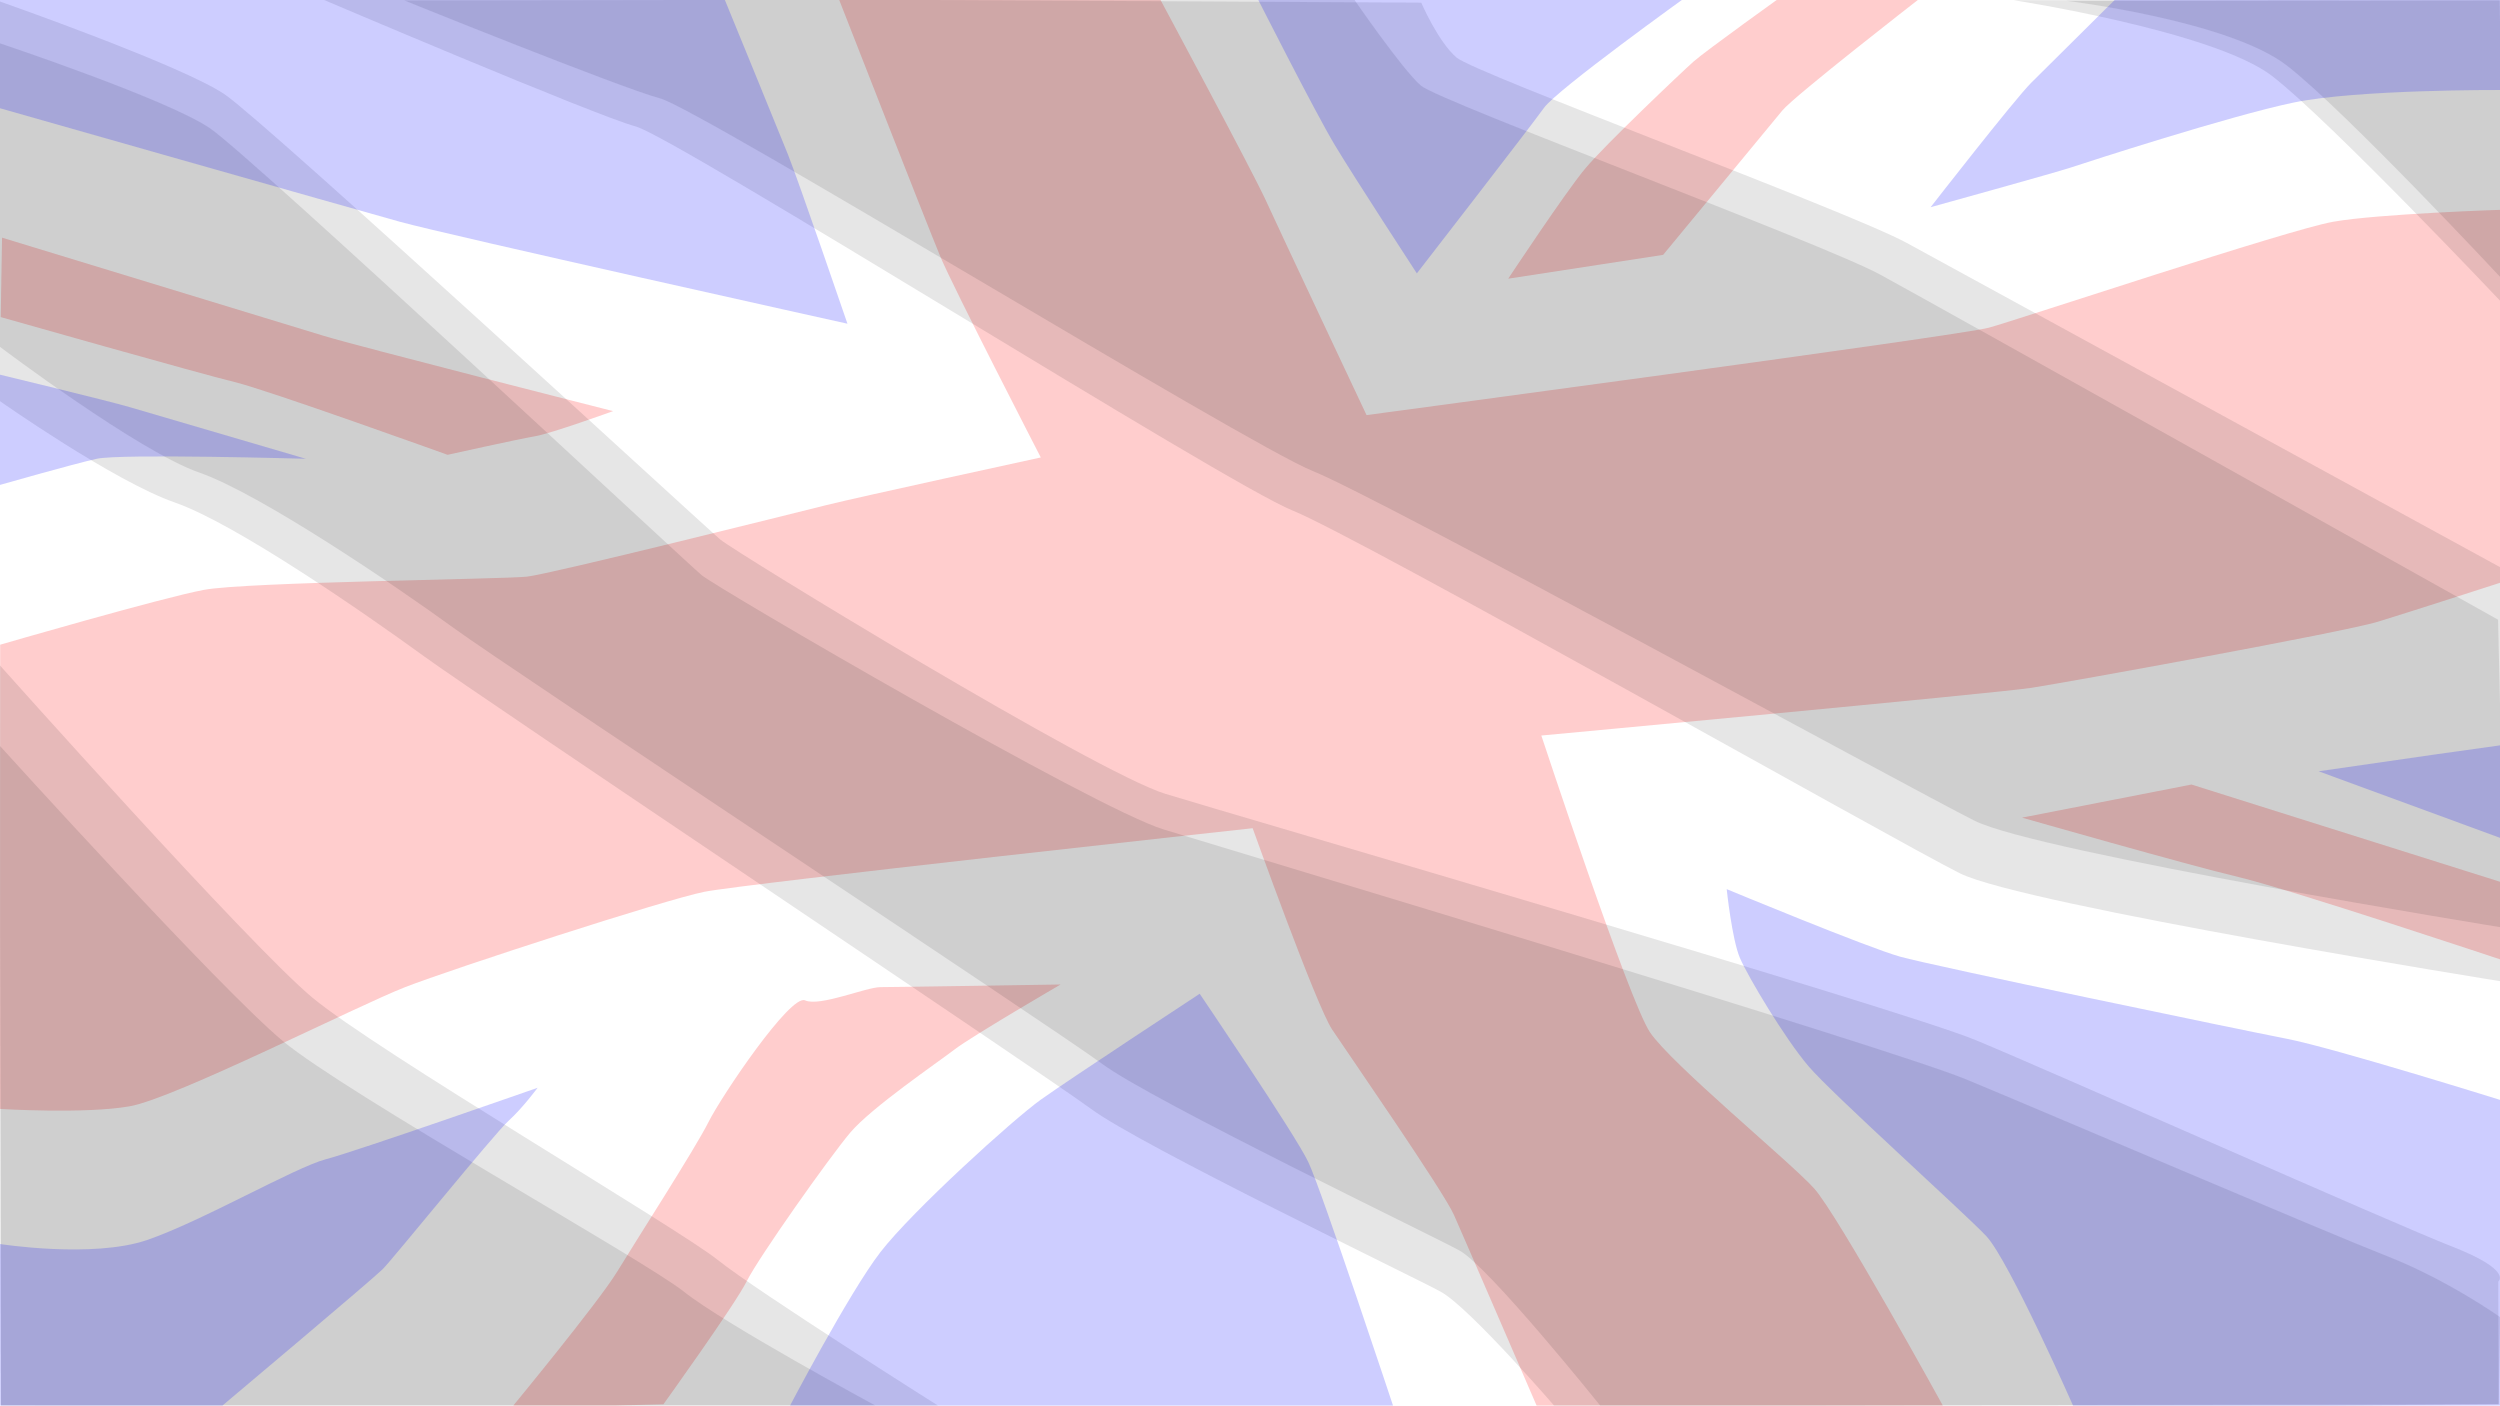 <?xml version="1.0" encoding="UTF-8" standalone="no"?>
<svg
   xmlns:dc="http://purl.org/dc/elements/1.1/"
   xmlns:cc="http://creativecommons.org/ns#"
   xmlns:rdf="http://www.w3.org/1999/02/22-rdf-syntax-ns#"
   xmlns:svg="http://www.w3.org/2000/svg"
   xmlns="http://www.w3.org/2000/svg"
   xmlns:sodipodi="http://sodipodi.sourceforge.net/DTD/sodipodi-0.dtd"
   xmlns:inkscape="http://www.inkscape.org/namespaces/inkscape"
   version="1.1"
   width="450px"
   height="253px"
   style="shape-rendering:geometricPrecision; text-rendering:geometricPrecision; image-rendering:optimizeQuality; fill-rule:evenodd; clip-rule:evenodd"
   id="svg4136"
   inkscape:version="0.91 r13725"
   sodipodi:docname="british-flag.svg">
  <defs
     id="defs4596" />
  <sodipodi:namedview
     pagecolor="#ffffff"
     bordercolor="#666666"
     borderopacity="1"
     objecttolerance="10"
     gridtolerance="10"
     guidetolerance="10"
     inkscape:pageopacity="0"
     inkscape:pageshadow="2"
     inkscape:window-width="1605"
     inkscape:window-height="969"
     id="namedview4594"
     showgrid="false"
     inkscape:zoom="1.4833529"
     inkscape:cx="184.5449"
     inkscape:cy="120.60202"
     inkscape:window-x="0"
     inkscape:window-y="0"
     inkscape:window-maximized="0"
     inkscape:current-layer="layer1" />
  <g
     inkscape:groupmode="layer"
     id="layer1"
     inkscape:label="red"
     style="display:inline">
    <path
       style="fill:#ff0000;fill-opacity:0.196;fill-rule:evenodd;stroke:#000000;stroke-width:0;stroke-linecap:butt;stroke-linejoin:miter;stroke-miterlimit:4;stroke-dasharray:none;stroke-opacity:1"
       d="m 0.366,42.778 c 0,0 51.594,15.731 57.791,17.638 6.197,1.907 52.198,13.586 52.198,13.586 0,0 -11.202,4.052 -14.062,4.529 -2.86,0.477 -15.731,3.337 -15.731,3.337 0,0 -32.415,-11.679 -38.374,-13.109 C 36.229,67.327 0.128,57.078 0.128,57.078 Z"
       id="path4606"
       inkscape:connector-curvature="0"
       sodipodi:nodetypes="cscscscc" />
    <path
       style="fill:#ff0000;fill-opacity:0.196;fill-rule:evenodd;stroke:#000000;stroke-width:0;stroke-linecap:butt;stroke-linejoin:miter;stroke-miterlimit:4;stroke-dasharray:none;stroke-opacity:1"
       d="m 92.002,253.477 c 0,0 15.731,-19.068 19.068,-24.55 3.337,-5.482 14.062,-22.166 16.446,-26.933 2.383,-4.767 14.778,-23.12 17.399,-21.928 2.622,1.192 10.964,-2.383 13.586,-2.383 2.622,0 32.415,-0.477 32.415,-0.477 0,0 -15.969,9.296 -19.068,11.679 -3.099,2.383 -15.016,10.487 -18.829,15.016 -3.814,4.529 -16.446,22.405 -18.591,26.695 -2.145,4.29 -15.016,22.178 -15.016,22.178 z"
       id="path4608"
       inkscape:connector-curvature="0"
       sodipodi:nodetypes="csssscssscc" />
    <path
       style="fill:#ff0000;fill-opacity:0.196;fill-rule:evenodd;stroke:#000000;stroke-width:0;stroke-linecap:butt;stroke-linejoin:miter;stroke-miterlimit:4;stroke-dasharray:none;stroke-opacity:1"
       d="m 450.715,172.915 c 0,0 -38.612,-12.871 -47.669,-15.016 -9.057,-2.145 -39.089,-10.726 -39.089,-10.726 l 30.508,-5.959 56.727,17.876 z"
       id="path4618"
       inkscape:connector-curvature="0" />
    <path
       style="fill:#ff0000;fill-opacity:0.196;fill-rule:evenodd;stroke:#000000;stroke-width:0;stroke-linecap:butt;stroke-linejoin:miter;stroke-miterlimit:4;stroke-dasharray:none;stroke-opacity:1"
       d="m 345.365,-0.125 c 0,0 -22.405,17.399 -24.55,20.021 -2.145,2.622 -21.451,25.98 -21.451,25.98 l -27.887,4.29 c 0,0 10.249,-15.493 13.824,-19.783 3.575,-4.29 17.399,-17.399 19.544,-19.306 2.145,-1.907 16.446,-12.156 16.446,-12.156 z"
       id="path4620"
       inkscape:connector-curvature="0" />
    <path
       style="clip-rule:evenodd;display:inline;fill:#ff0000;fill-opacity:0.196;fill-rule:evenodd;stroke:#000000;stroke-width:0;stroke-linecap:butt;stroke-linejoin:miter;stroke-miterlimit:4;stroke-dasharray:none;stroke-opacity:1;image-rendering:optimizeQuality;shape-rendering:geometricPrecision;text-rendering:geometricPrecision"
       d="m 150.637,-1.081 c 0,0 16.208,41.472 18.591,47.193 2.383,5.72 18.114,36.229 18.114,36.229 0,0 -32.892,7.15 -38.612,8.581 -5.72,1.43 -49.576,12.394 -53.867,12.871 -4.29,0.477 -50.53,0.953 -58.157,2.383 -7.627,1.43 -36.677,9.871 -36.677,9.871 l -0.029,83.561 c 0,0 15.254,0.953 23.358,-0.477 8.104,-1.43 40.996,-18.114 49.576,-21.451 8.581,-3.337 46.716,-15.731 53.867,-17.161 7.15,-1.43 98.676,-11.441 98.676,-11.441 0,0 11.441,31.939 14.301,36.229 2.86,4.29 20.021,29.078 21.928,33.369 1.907,4.29 15.254,35.189 15.254,35.189 l 72.795,-0.785 c 0,0 -18.928,-34.404 -23.218,-39.171 -4.29,-4.767 -25.742,-22.405 -29.555,-28.125 -3.814,-5.72 -19.544,-53.39 -19.544,-53.39 0,0 81.992,-7.627 88.189,-8.581 6.197,-0.953 56.25,-10.011 62.447,-11.917 6.197,-1.907 22.047,-7.031 22.047,-7.031 l -0.119,-67.095 c 0,0 -21.928,0.715 -30.032,2.145 -8.104,1.43 -56.727,17.638 -61.97,19.068 -5.244,1.43 -112.023,15.731 -112.023,15.731 0,0 -15.731,-33.369 -18.114,-38.612 -2.383,-5.244 -19.544,-37.182 -19.544,-37.182 z"
       id="path4626"
       inkscape:connector-curvature="0"
       sodipodi:nodetypes="cscsssccssscssccsscssccsscscc" />
  </g>
  <g
     inkscape:groupmode="layer"
     id="layer3"
     inkscape:label="shadow"
     style="display:inline"
     sodipodi:insensitive="true">
    <path
       style="fill:#000000;fill-opacity:0.098;fill-rule:evenodd;stroke:#000000;stroke-width:0;stroke-linecap:butt;stroke-linejoin:miter;stroke-miterlimit:4;stroke-dasharray:none;stroke-opacity:1"
       d="m -0.072,119.709 c 0,0 44.881,50.346 56.322,59.88 11.441,9.534 65.784,41.472 72.934,47.193 7.15,5.72 40.124,26.521 40.124,26.521 L 0.173,252.966 Z"
       id="path4644"
       inkscape:connector-curvature="0"
       sodipodi:nodetypes="cssccc" />
    <path
       style="fill:#000000;fill-opacity:0.098;fill-rule:evenodd;stroke:#000000;stroke-width:0;stroke-linecap:butt;stroke-linejoin:miter;stroke-miterlimit:4;stroke-dasharray:none;stroke-opacity:1"
       d="m 449.769,252.769 -169.111,1.29 c 0,0 -16.092,-18.697 -21.336,-21.557 -5.244,-2.86 -53.867,-26.218 -62.924,-32.892 C 187.341,192.936 86.758,125.722 76.271,118.095 65.784,110.468 42.426,94.261 31.462,90.447 20.498,86.633 2.764452e-8,72.213 2.764452e-8,72.213 L -0.119,0.233 c 0,0 33.011,11.56 40.638,16.803 7.627,5.244 86.282,77.701 89.142,80.085 2.86,2.383 67.691,41.949 80.085,45.763 12.394,3.814 132.044,38.612 145.869,44.333 13.824,5.72 74.841,32.892 85.805,37.182 10.964,4.29 8.267,6.279 8.267,6.279 z"
       id="path4646"
       inkscape:connector-curvature="0"
       sodipodi:nodetypes="ccssssccssssscc" />
    <path
       style="fill:#000000;fill-opacity:0.098;fill-rule:evenodd;stroke:#000000;stroke-width:0;stroke-linecap:butt;stroke-linejoin:miter;stroke-miterlimit:4;stroke-dasharray:none;stroke-opacity:1"
       d="m 451.257,176.811 c 0,0 -87.062,-13.906 -98.502,-19.626 C 341.314,151.464 244.544,96.644 232.627,91.877 220.71,87.11 121.557,24.663 114.407,22.756 107.256,20.85 56.944,-0.592 56.944,-0.592 L 255.822,0.477 c 0,0 3.024,7.025 6.361,9.885 3.337,2.86 70.551,27.648 81.038,33.369 10.487,5.72 107.444,58.715 107.444,58.715 z"
       id="path4648"
       inkscape:connector-curvature="0"
       sodipodi:nodetypes="csssccsscc" />
    <path
       style="fill:#000000;fill-opacity:0.098;fill-rule:evenodd;stroke:#000000;stroke-width:0;stroke-linecap:butt;stroke-linejoin:miter;stroke-miterlimit:4;stroke-dasharray:none;stroke-opacity:1"
       d="m 362.433,0.03 c 0,0 36.084,5.566 46.572,13.67 10.487,8.104 41.41,40.851 41.41,40.851 L 449.966,0.048 Z"
       id="path4650"
       inkscape:connector-curvature="0"
       sodipodi:nodetypes="csccc" />
  </g>
  <g
     style="display:inline"
     inkscape:label="shadow copy"
     id="g4652"
     inkscape:groupmode="layer">
    <path
       sodipodi:nodetypes="cssccc"
       inkscape:connector-curvature="0"
       id="path4654"
       d="m -0.072,134.203 c 0,0 39.488,43.605 50.929,53.139 11.441,9.534 65.11,39.45 72.26,45.17 7.15,5.72 34.394,20.454 34.394,20.454 l -157.337,0 z"
       style="fill:#000000;fill-opacity:0.098;fill-rule:evenodd;stroke:#000000;stroke-width:0;stroke-linecap:butt;stroke-linejoin:miter;stroke-miterlimit:4;stroke-dasharray:none;stroke-opacity:1" />
    <path
       sodipodi:nodetypes="ccssssccssssscc"
       inkscape:connector-curvature="0"
       id="path4656"
       d="m 449.769,252.769 -161.695,0.279 c 0,0 -20.137,-25.101 -25.381,-27.961 -5.244,-2.86 -55.215,-26.892 -64.272,-33.566 C 189.364,184.847 92.152,120.666 81.664,113.039 71.177,105.412 46.808,88.867 35.844,85.054 24.88,81.24 2.764452e-8,62.438 2.764452e-8,62.438 L -0.456,7.648 c 0,0 30.652,10.212 38.279,15.455 7.627,5.244 85.608,78.038 88.468,80.422 2.86,2.383 70.724,41.949 83.118,45.763 12.394,3.814 130.696,39.286 144.52,45.007 13.824,5.72 64.729,27.499 75.693,31.789 10.964,4.29 20.402,10.998 20.402,10.998 z"
       style="fill:#000000;fill-opacity:0.098;fill-rule:evenodd;stroke:#000000;stroke-width:0;stroke-linecap:butt;stroke-linejoin:miter;stroke-miterlimit:4;stroke-dasharray:none;stroke-opacity:1" />
    <path
       sodipodi:nodetypes="csssccsscc"
       inkscape:connector-curvature="0"
       id="path4658"
       d="m 450.92,167.035 c 0,0 -84.028,-13.569 -95.469,-19.289 C 344.01,142.026 248.252,89.566 236.335,84.799 224.418,80.032 125.939,19.607 118.789,17.7 111.638,15.793 72.786,0.082 72.786,0.082 l 170.9,-0.279 c 0,0 8.754,12.755 12.091,15.615 3.337,2.86 72.236,28.322 82.724,34.043 10.487,5.72 111.152,62.086 111.152,62.086 z"
       style="fill:#000000;fill-opacity:0.098;fill-rule:evenodd;stroke:#000000;stroke-width:0;stroke-linecap:butt;stroke-linejoin:miter;stroke-miterlimit:4;stroke-dasharray:none;stroke-opacity:1" />
    <path
       sodipodi:nodetypes="csccc"
       inkscape:connector-curvature="0"
       id="path4660"
       d="m 371.967,0.149 c 0,0 29.172,3.54 39.659,11.644 10.487,8.104 38.788,38.468 38.788,38.468 L 449.966,0.048 Z"
       style="fill:#000000;fill-opacity:0.098;fill-rule:evenodd;stroke:#000000;stroke-width:0;stroke-linecap:butt;stroke-linejoin:miter;stroke-miterlimit:4;stroke-dasharray:none;stroke-opacity:1" />
  </g>
  <g
     inkscape:groupmode="layer"
     id="layer2"
     inkscape:label="blue"
     style="display:inline">
    <path
       style="fill:#0000ff;fill-opacity:0.196;fill-rule:evenodd;stroke:#000000;stroke-width:0;stroke-linecap:butt;stroke-linejoin:miter;stroke-miterlimit:4;stroke-dasharray:none;stroke-opacity:1"
       d="m -0.238,19.419 c 0,0 63.639,18.114 72.219,20.498 8.581,2.383 80.561,18.353 80.561,18.353 0,0 -8.819,-25.742 -10.726,-30.508 -1.907,-4.767 -11.679,-28.602 -11.679,-28.602 L -0.477,-0.602 Z"
       id="path4602"
       inkscape:connector-curvature="0" />
    <path
       style="fill:#0000ff;fill-opacity:0.196;fill-rule:evenodd;stroke:#000000;stroke-width:0;stroke-linecap:butt;stroke-linejoin:miter;stroke-miterlimit:4;stroke-dasharray:none;stroke-opacity:1"
       d="m -0.477,67.327 c 0,0 19.783,4.767 23.835,5.959 4.052,1.192 31.7,9.296 31.7,9.296 0,0 -33.369,-0.953 -37.659,0 -4.29,0.953 -17.638,4.767 -17.638,4.767 z"
       id="path4604"
       inkscape:connector-curvature="0" />
    <path
       style="fill:#0000ff;fill-opacity:0.196;fill-rule:evenodd;stroke:#000000;stroke-width:0;stroke-linecap:butt;stroke-linejoin:miter;stroke-miterlimit:4;stroke-dasharray:none;stroke-opacity:1"
       d="m -0.012,223.922 c 0,0 16.696,2.622 26.469,-0.715 9.772,-3.337 26.695,-13.109 32.177,-14.539 5.482,-1.43 38.136,-12.871 38.136,-12.871 0,0 -2.622,3.575 -5.244,5.959 -2.622,2.383 -20.736,24.788 -22.643,26.695 C 66.976,230.357 40.042,253 40.042,253 l -40.013,0.169 z"
       id="path4610"
       inkscape:connector-curvature="0"
       sodipodi:nodetypes="csscssccc" />
    <path
       style="fill:#0000ff;fill-opacity:0.196;fill-rule:evenodd;stroke:#000000;stroke-width:0;stroke-linecap:butt;stroke-linejoin:miter;stroke-miterlimit:4;stroke-dasharray:none;stroke-opacity:1"
       d="m 141.578,254.192 c 0,0 11.202,-21.451 16.923,-28.84 5.72,-7.389 23.835,-23.835 28.84,-27.41 5.005,-3.575 28.602,-19.068 28.602,-19.068 0,0 17.161,25.265 19.544,30.27 2.383,5.005 15.493,44.571 15.493,44.571 z"
       id="path4612"
       inkscape:connector-curvature="0" />
    <path
       style="fill:#0000ff;fill-opacity:0.196;fill-rule:evenodd;stroke:#000000;stroke-width:0;stroke-linecap:butt;stroke-linejoin:miter;stroke-miterlimit:4;stroke-dasharray:none;stroke-opacity:1"
       d="m 373.252,253.238 c 0,0 -11.679,-26.457 -15.731,-30.747 -4.052,-4.29 -27.648,-25.503 -31.939,-30.508 -4.29,-5.005 -10.964,-16.208 -12.394,-19.544 -1.43,-3.337 -2.383,-12.394 -2.383,-12.394 0,0 25.265,10.487 31.224,12.156 5.959,1.668 61.017,13.109 69.597,14.778 8.581,1.668 39.804,11.441 39.804,11.441 L 451.192,253 Z"
       id="path4614"
       inkscape:connector-curvature="0" />
    <path
       style="fill:#0000ff;fill-opacity:0.196;fill-rule:evenodd;stroke:#000000;stroke-width:0;stroke-linecap:butt;stroke-linejoin:miter;stroke-miterlimit:4;stroke-dasharray:none;stroke-opacity:1"
       d="m 450.477,150.987 -33.13,-12.156 c 0,0 18.114,-2.622 21.451,-3.099 3.337,-0.477 11.917,-1.668 11.917,-1.668 z"
       id="path4616"
       inkscape:connector-curvature="0" />
    <path
       style="fill:#0000ff;fill-opacity:0.196;fill-rule:evenodd;stroke:#000000;stroke-width:0;stroke-linecap:butt;stroke-linejoin:miter;stroke-miterlimit:4;stroke-dasharray:none;stroke-opacity:1"
       d="m 450,16.202 c 0,0 -25.742,-0.119 -37.182,2.264 -11.441,2.383 -37.182,10.726 -40.042,11.679 -2.86,0.953 -25.265,7.15 -25.265,7.15 0,0 15.016,-19.306 18.114,-22.405 3.099,-3.099 15.016,-14.897 15.016,-14.897 l 69.478,0 z"
       id="path4622"
       inkscape:connector-curvature="0"
       sodipodi:nodetypes="csscsccc" />
    <path
       style="fill:#0000ff;fill-opacity:0.196;fill-rule:evenodd;stroke:#000000;stroke-width:0;stroke-linecap:butt;stroke-linejoin:miter;stroke-miterlimit:4;stroke-dasharray:none;stroke-opacity:1"
       d="m 303.893,-0.84 c 0,0 -23.596,16.923 -25.98,20.26 -2.383,3.337 -22.881,29.793 -22.881,29.793 0,0 -11.202,-17.161 -14.778,-23.12 -3.575,-5.959 -14.062,-26.695 -14.062,-26.695 z"
       id="path4624"
       inkscape:connector-curvature="0" />
  </g>
</svg>
